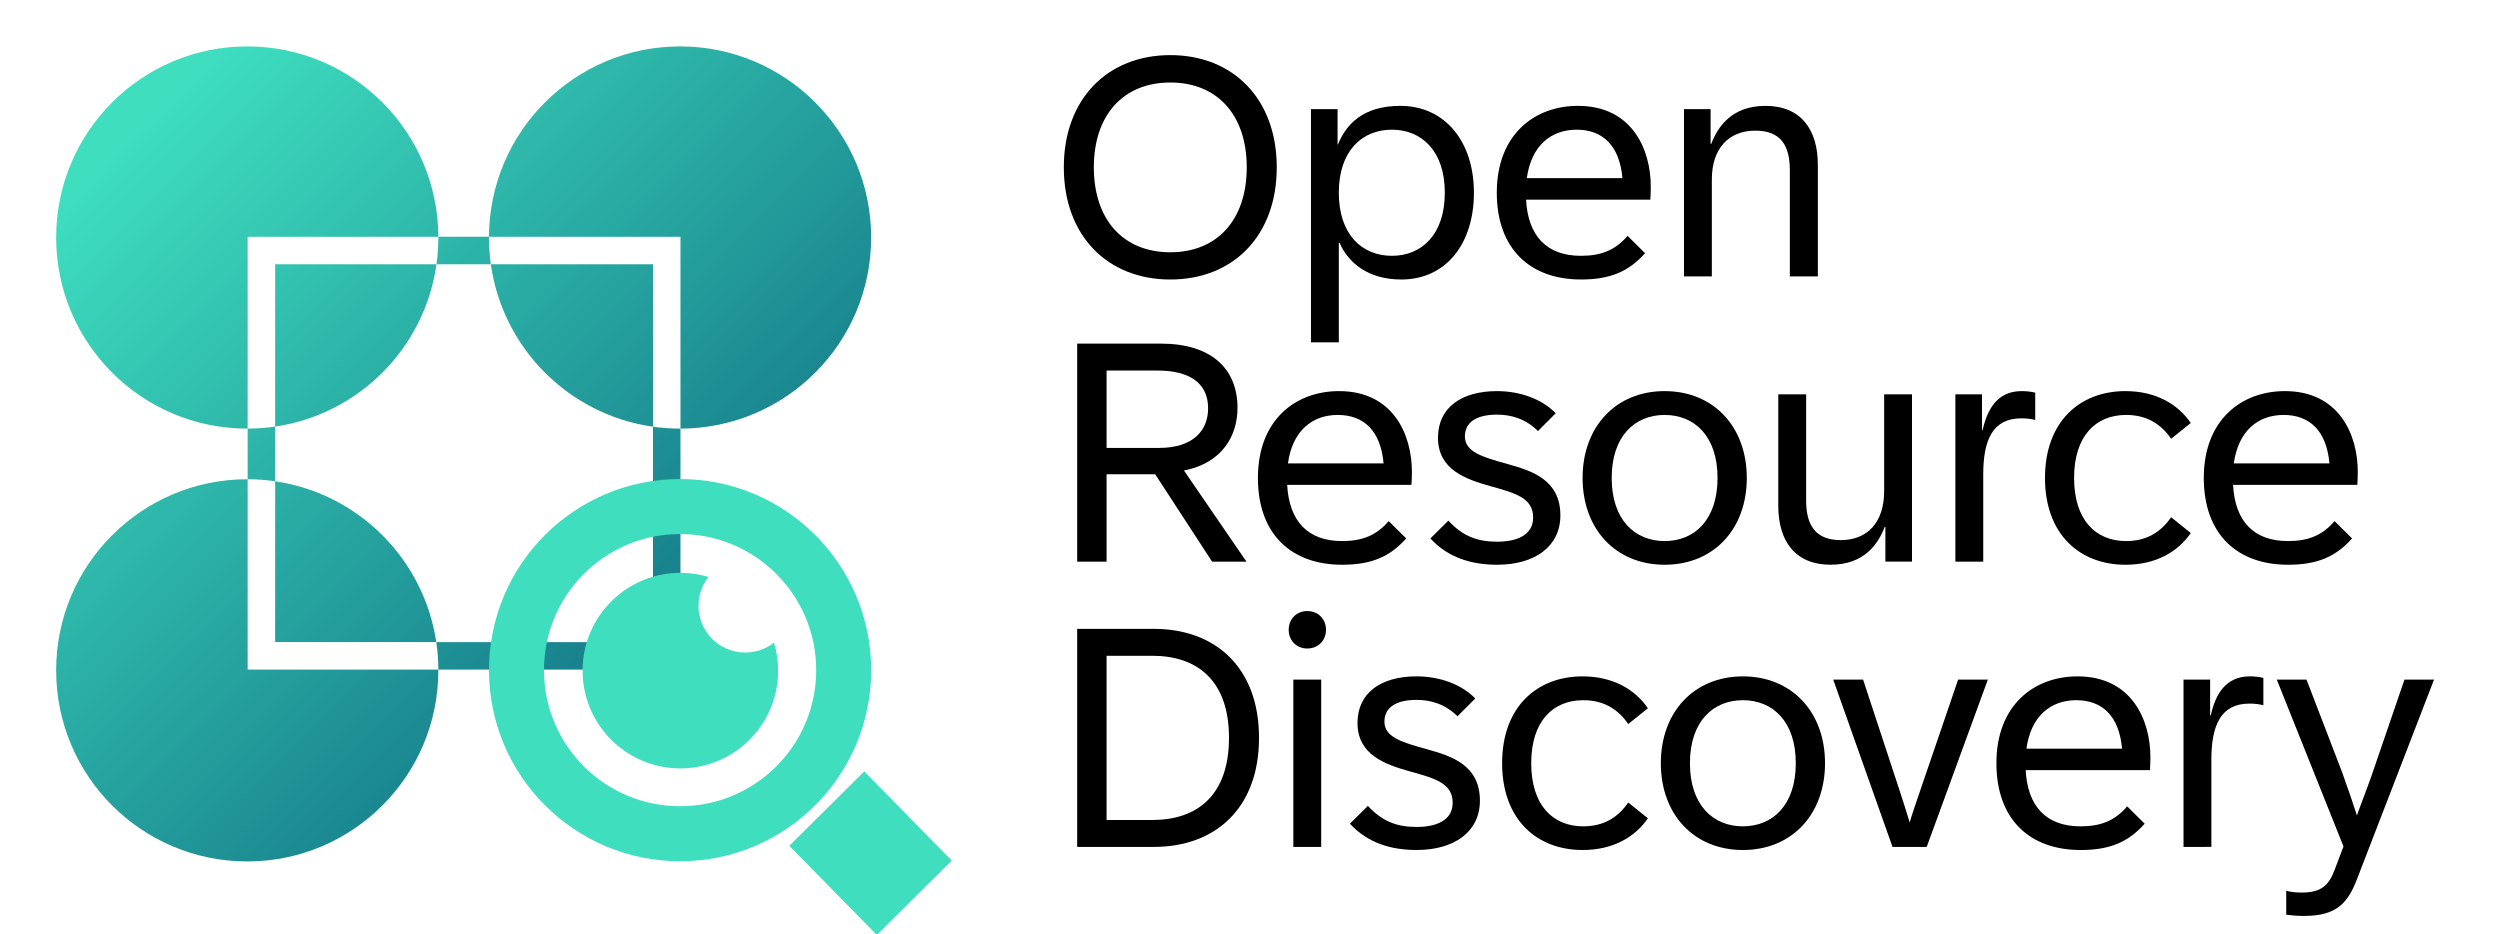 <?xml version="1.0" encoding="UTF-8" standalone="no"?>
<svg
   width="245.62"
   height="91.785"
   viewBox="0 0 245.62 91.785"
   fill="none"
   version="1.1"
   id="svg26"
   sodipodi:docname="ORD_Horizontal_Color_Logo_cropped.svg"
   inkscape:version="1.4 (86a8ad7, 2024-10-11)"
   xmlns:inkscape="http://www.inkscape.org/namespaces/inkscape"
   xmlns:sodipodi="http://sodipodi.sourceforge.net/DTD/sodipodi-0.dtd"
   xmlns="http://www.w3.org/2000/svg"
   xmlns:svg="http://www.w3.org/2000/svg">
  <sodipodi:namedview
     id="namedview26"
     pagecolor="#ffffff"
     bordercolor="#000000"
     borderopacity="0.25"
     inkscape:showpageshadow="2"
     inkscape:pageopacity="0.0"
     inkscape:pagecheckerboard="0"
     inkscape:deskcolor="#d1d1d1"
     inkscape:zoom="4.1678571"
     inkscape:cx="125.36418"
     inkscape:cy="55.784062"
     inkscape:window-width="3440"
     inkscape:window-height="1369"
     inkscape:window-x="1912"
     inkscape:window-y="-8"
     inkscape:window-maximized="1"
     inkscape:current-layer="svg26" />
  <path
     d="m 226.366,89.989 c -0.684,0 -1.308,-0.061 -1.749,-0.121 v -2.357 c 0.38,0.122 0.943,0.182 1.536,0.182 1.901,0 2.646,-0.714 3.208,-2.204 l 0.882,-2.327 -6.553,-16.39 h 2.919 l 3.497,9.092 c 0.456,1.247 1.369,3.923 1.46,4.257 0.121,-0.425 1.034,-2.736 1.459,-3.983 l 3.209,-9.366 h 2.904 l -7.572,19.614 c -0.897,2.326 -1.992,3.603 -5.2,3.603 z"
     fill="#000000"
     id="path1" />
  <path
     d="m 214.526,83.207 v -16.436 h 2.615 v 3.512 h 0.061 c 0.623,-2.798 1.992,-3.832 3.862,-3.832 0.562,0 1.064,0.091 1.307,0.152 v 2.691 c -0.334,-0.106 -0.866,-0.167 -1.368,-0.167 -2.798,0 -3.74,2.098 -3.74,5.519 v 8.56 z"
     fill="#000000"
     id="path2" />
  <path
     d="m 204.414,83.511 c -4.972,0 -8.271,-2.98 -8.271,-8.53 0,-5.732 3.725,-8.529 7.967,-8.529 5.322,0 7.162,4.272 7.162,7.937 0,0.441 -0.016,0.882 -0.046,1.278 h -12.209 c 0.197,3.557 2.007,5.519 5.397,5.519 2.007,0 3.376,-0.563 4.577,-1.962 l 1.718,1.703 c -1.612,1.81 -3.421,2.585 -6.295,2.585 z m -5.321,-9.959 h 9.396 c -0.289,-3.223 -1.961,-4.759 -4.5,-4.759 -2.524,0 -4.455,1.566 -4.896,4.759 z"
     fill="#000000"
     id="path3" />
  <path
     d="m 185.935,83.208 -5.823,-16.436 h 2.934 l 3.512,10.673 c 0.305,0.913 0.806,2.494 1.065,3.361 0.243,-0.867 0.806,-2.448 1.11,-3.361 l 3.649,-10.673 h 2.919 l -6.006,16.436 z"
     fill="#000000"
     id="path4" />
  <path
     d="m 171.233,83.511 c -4.79,0 -8.059,-3.482 -8.059,-8.53 0,-5.032 3.269,-8.529 8.059,-8.529 4.804,0 8.073,3.497 8.073,8.529 0,5.048 -3.269,8.53 -8.073,8.53 z m -5.2,-8.53 c 0,4.121 2.28,6.204 5.2,6.204 2.934,0 5.2,-2.083 5.2,-6.204 0,-4.105 -2.266,-6.188 -5.2,-6.188 -2.92,0 -5.2,2.083 -5.2,6.188 z"
     fill="#000000"
     id="path5" />
  <path
     d="m 155.487,83.511 c -4.485,0 -7.907,-2.98 -7.907,-8.53 0,-5.534 3.422,-8.529 7.907,-8.529 2.934,0 5.124,1.247 6.416,3.132 l -1.931,1.551 c -1.003,-1.46 -2.402,-2.341 -4.424,-2.341 -2.996,0 -5.109,2.083 -5.109,6.188 0,4.121 2.113,6.204 5.109,6.204 2.022,0 3.421,-0.882 4.424,-2.342 l 1.931,1.551 c -1.292,1.886 -3.482,3.117 -6.416,3.117 z"
     fill="#000000"
     id="path6" />
  <path
     d="m 139.196,83.511 c -2.479,0 -4.82,-0.669 -6.569,-2.585 l 1.764,-1.748 c 1.475,1.596 2.95,2.068 4.805,2.068 1.779,0 3.527,-0.563 3.527,-2.372 0,-1.901 -1.688,-2.387 -4.151,-3.072 -2.463,-0.684 -5.2,-1.627 -5.2,-4.774 0,-2.98 2.342,-4.577 5.793,-4.577 2.205,0 4.364,0.73 5.778,2.174 l -1.748,1.749 c -1.217,-1.216 -2.646,-1.612 -4.03,-1.612 -1.87,0 -3.147,0.654 -3.147,2.144 0,1.52 1.718,2.022 4.181,2.706 2.327,0.654 5.2,1.505 5.2,5.048 0,3.086 -2.554,4.85 -6.203,4.85 z"
     fill="#000000"
     id="path7" />
  <path
     d="m 127.068,83.207 v -16.436 h 2.737 v 16.436 z m -0.456,-21.332 c 0,-1.064 0.775,-1.84 1.824,-1.84 1.065,0 1.84,0.775 1.84,1.84 0,1.064 -0.775,1.84 -1.84,1.84 -1.049,0 -1.824,-0.775 -1.824,-1.84 z"
     fill="#000000"
     id="path8" />
  <path
     d="m 105.83,83.207 v -21.423 h 7.542 c 5.975,0 10.324,3.74 10.324,10.704 0,6.979 -4.349,10.719 -10.324,10.719 z m 2.889,-2.646 h 4.516 c 4.303,0 7.511,-2.341 7.511,-8.073 0,-5.717 -3.208,-8.058 -7.511,-8.058 h -4.516 z"
     fill="#000000"
     id="path9" />
  <path
     d="m 224.789,55.485 c -4.972,0 -8.271,-2.98 -8.271,-8.53 0,-5.732 3.725,-8.53 7.967,-8.53 5.322,0 7.162,4.272 7.162,7.937 0,0.441 -0.016,0.882 -0.046,1.277 h -12.209 c 0.197,3.558 2.007,5.519 5.397,5.519 2.007,0 3.376,-0.563 4.577,-1.961 l 1.718,1.703 c -1.612,1.809 -3.421,2.585 -6.295,2.585 z m -5.321,-9.959 h 9.396 c -0.289,-3.223 -1.961,-4.759 -4.5,-4.759 -2.524,0 -4.455,1.566 -4.896,4.759 z"
     fill="#000000"
     id="path10" />
  <path
     d="m 208.823,55.485 c -4.486,0 -7.907,-2.98 -7.907,-8.53 0,-5.534 3.421,-8.53 7.907,-8.53 2.934,0 5.124,1.247 6.416,3.132 l -1.931,1.551 c -1.003,-1.46 -2.402,-2.341 -4.424,-2.341 -2.996,0 -5.109,2.083 -5.109,6.188 0,4.12 2.113,6.204 5.109,6.204 2.022,0 3.421,-0.882 4.424,-2.341 l 1.931,1.551 c -1.292,1.885 -3.482,3.117 -6.416,3.117 z"
     fill="#000000"
     id="path11" />
  <path
     d="m 192.112,55.181 v -16.436 h 2.615 v 3.512 h 0.061 c 0.623,-2.798 1.992,-3.832 3.862,-3.832 0.562,0 1.064,0.091 1.307,0.152 v 2.691 c -0.334,-0.106 -0.866,-0.167 -1.368,-0.167 -2.798,0 -3.74,2.098 -3.74,5.519 v 8.56 z"
     fill="#000000"
     id="path12" />
  <path
     d="m 179.852,55.484 c -3.481,0 -5.139,-2.326 -5.139,-5.778 v -10.963 h 2.737 v 10.43 c 0,2.387 0.882,3.892 3.406,3.892 2.585,0 4.257,-1.718 4.257,-4.805 v -9.518 h 2.737 v 16.436 h -2.615 v -3.421 h -0.061 c -0.654,1.703 -2.022,3.725 -5.322,3.725 z"
     fill="#000000"
     id="path13" />
  <path
     d="m 163.545,55.485 c -4.789,0 -8.058,-3.482 -8.058,-8.53 0,-5.033 3.269,-8.53 8.058,-8.53 4.805,0 8.074,3.497 8.074,8.53 0,5.048 -3.269,8.53 -8.074,8.53 z m -5.2,-8.53 c 0,4.12 2.281,6.204 5.2,6.204 2.935,0 5.2,-2.083 5.2,-6.204 0,-4.105 -2.265,-6.188 -5.2,-6.188 -2.919,0 -5.2,2.083 -5.2,6.188 z"
     fill="#000000"
     id="path14" />
  <path
     d="m 147.102,55.485 c -2.478,0 -4.82,-0.669 -6.568,-2.585 l 1.763,-1.748 c 1.475,1.597 2.95,2.068 4.805,2.068 1.779,0 3.527,-0.562 3.527,-2.372 0,-1.901 -1.687,-2.387 -4.15,-3.071 -2.464,-0.684 -5.2,-1.627 -5.2,-4.774 0,-2.98 2.341,-4.577 5.793,-4.577 2.204,0 4.363,0.73 5.777,2.174 l -1.748,1.749 c -1.217,-1.216 -2.646,-1.612 -4.029,-1.612 -1.871,0 -3.148,0.654 -3.148,2.144 0,1.52 1.718,2.022 4.181,2.706 2.327,0.654 5.2,1.505 5.2,5.048 0,3.087 -2.554,4.85 -6.203,4.85 z"
     fill="#000000"
     id="path15" />
  <path
     d="m 131.86,55.485 c -4.972,0 -8.272,-2.98 -8.272,-8.53 0,-5.732 3.725,-8.53 7.967,-8.53 5.322,0 7.162,4.272 7.162,7.937 0,0.441 -0.015,0.882 -0.046,1.277 h -12.209 c 0.198,3.558 2.007,5.519 5.398,5.519 2.007,0 3.375,-0.563 4.576,-1.961 l 1.718,1.703 c -1.611,1.809 -3.421,2.585 -6.294,2.585 z m -5.322,-9.959 h 9.396 c -0.288,-3.223 -1.961,-4.759 -4.5,-4.759 -2.524,0 -4.455,1.566 -4.896,4.759 z"
     fill="#000000"
     id="path16" />
  <path
     d="m 105.83,55.183 v -21.423 h 8.226 c 4.85,0 7.526,2.372 7.526,6.325 0,2.676 -1.459,5.398 -5.26,6.143 l 6.142,8.956 h -3.375 l -5.595,-8.591 h -4.775 v 8.591 z m 2.889,-11.175 h 5.14 c 3.375,0 4.835,-1.718 4.835,-3.892 0,-2.494 -1.84,-3.71 -4.957,-3.71 h -5.018 z"
     fill="#000000"
     id="path17" />
  <path
     d="m 165.448,27.156 v -16.436 h 2.615 v 3.421 h 0.061 c 0.653,-1.718 2.037,-3.74 5.336,-3.74 3.482,0 5.14,2.341 5.14,5.793 v 10.963 h -2.752 v -10.43 c 0,-2.402 -0.867,-3.892 -3.391,-3.892 -2.585,0 -4.272,1.718 -4.272,4.79 v 9.533 z"
     fill="#000000"
     id="path18" />
  <path
     d="m 155.328,27.46 c -4.972,0 -8.271,-2.98 -8.271,-8.53 0,-5.732 3.725,-8.53 7.967,-8.53 5.322,0 7.162,4.272 7.162,7.937 0,0.441 -0.016,0.882 -0.046,1.277 h -12.209 c 0.197,3.558 2.007,5.519 5.397,5.519 2.007,0 3.376,-0.563 4.577,-1.961 l 1.718,1.703 c -1.612,1.809 -3.421,2.585 -6.295,2.585 z m -5.321,-9.959 h 9.396 c -0.289,-3.223 -1.961,-4.759 -4.5,-4.759 -2.524,0 -4.455,1.566 -4.896,4.759 z"
     fill="#000000"
     id="path19" />
  <path
     d="m 128.799,33.633 v -22.913 h 2.615 v 3.482 h 0.031 c 0.79,-1.931 2.402,-3.801 6.142,-3.801 4.364,0 7.223,3.497 7.223,8.53 0,5.048 -2.768,8.53 -7.131,8.53 -3.3,0 -5.231,-1.673 -6.067,-3.603 h -0.076 v 9.777 z m 2.737,-14.703 c 0,4.12 2.281,6.203 5.215,6.203 2.92,0 5.2,-2.083 5.2,-6.203 0,-4.105 -2.28,-6.188 -5.2,-6.188 -2.934,0 -5.215,2.083 -5.215,6.188 z"
     fill="#000000"
     id="path20" />
  <path
     d="m 114.979,27.461 c -6.158,0 -10.461,-4.288 -10.461,-11.023 0,-6.72 4.303,-11.023 10.461,-11.023 6.173,0 10.46,4.303 10.46,11.023 0,6.736 -4.287,11.023 -10.46,11.023 z m -7.511,-11.023 c 0,5.17 2.904,8.347 7.511,8.347 4.607,0 7.511,-3.178 7.511,-8.347 0,-5.154 -2.904,-8.332 -7.511,-8.332 -4.607,0 -7.511,3.178 -7.511,8.332 z"
     fill="#000000"
     id="path21" />
  <path
     fill-rule="evenodd"
     clip-rule="evenodd"
     d="m 42.885,25.962 c 0.12,-0.859 0.182,-1.736 0.182,-2.628 0,-0.024 0,-0.049 -10e-5,-0.073 h 4.975 c -1e-4,0.024 -1e-4,0.049 -1e-4,0.073 0,0.892 0.062,1.77 0.182,2.628 z m -15.852,15.948 v -15.948 h 15.852 c -1.153,8.228 -7.639,14.747 -15.852,15.948 z m 0,5.372 v -5.372 c -0.882,0.129 -1.784,0.197 -2.701,0.199 v -16.146 -2.701 h 2.701 16.034 c -0.039,-10.335 -8.43,-18.702 -18.775,-18.702 -10.369,0 -18.775,8.406 -18.775,18.775 0,10.369 8.406,18.775 18.775,18.775 0.013,0 0.026,0 0.039,0 v 4.975 c -0.013,-10e-5 -0.026,-10e-5 -0.039,-10e-5 -10.369,0 -18.775,8.406 -18.775,18.775 0,10.369 8.406,18.775 18.775,18.775 10.369,0 18.775,-8.406 18.775,-18.775 0,-0.024 0,-0.049 -10e-5,-0.073 h 21.087 2.701 v -2.701 -20.975 c 10.351,-0.021 18.735,-8.419 18.735,-18.775 0,-10.369 -8.406,-18.775 -18.774,-18.775 -10.345,0 -18.735,8.366 -18.775,18.702 h 16.113 2.701 v 2.701 16.146 c -0.013,0 -0.026,0 -0.039,0 -0.904,0 -1.792,-0.064 -2.662,-0.187 v -15.959 h -15.93 c 1.156,8.255 7.68,14.788 15.93,15.959 v 21.163 h -21.291 c -1.209,-8.159 -7.667,-14.608 -15.831,-15.802 z m 15.831,15.802 c 0.131,0.882 0.2,1.784 0.203,2.701 h -16.034 -2.701 v -2.701 -16 c 0.917,0.002 1.819,0.07 2.701,0.198 v 15.802 z"
     fill="url(#paint0_linear_204_1474)"
     id="path22"
     style="fill:url(#paint0_linear_204_1474)" />
  <path
     fill-rule="evenodd"
     clip-rule="evenodd"
     d="m 66.817,79.211 c 7.385,0 13.372,-5.986 13.372,-13.371 0,-7.385 -5.987,-13.372 -13.372,-13.372 -7.385,0 -13.372,5.987 -13.372,13.372 0,7.385 5.987,13.371 13.372,13.371 z m 0,5.403 c 10.369,0 18.775,-8.405 18.775,-18.774 0,-10.369 -8.406,-18.775 -18.775,-18.775 -10.369,0 -18.775,8.406 -18.775,18.775 0,10.369 8.406,18.774 18.775,18.774 z"
     fill="#3edebf"
     id="path23" />
  <path
     fill-rule="evenodd"
     clip-rule="evenodd"
     d="m 84.91,75.789 8.602,8.761 -7.361,7.31 -8.602,-8.761 z"
     fill="#3edebf"
     id="path24" />
  <path
     fill-rule="evenodd"
     clip-rule="evenodd"
     d="m 76.05,63.135 c -0.795,0.623 -1.799,0.99 -2.888,0.976 -2.537,-0.031 -4.568,-2.112 -4.537,-4.648 0.013,-1.05 0.377,-2.013 0.979,-2.78 -0.838,-0.251 -1.725,-0.391 -2.644,-0.402 -5.305,-0.064 -9.657,4.185 -9.721,9.49 -0.064,5.305 4.185,9.657 9.49,9.721 5.305,0.064 9.657,-4.184 9.721,-9.489 0.012,-0.997 -0.128,-1.961 -0.399,-2.868 z"
     fill="#3edebf"
     id="path25" />
  <defs
     id="defs26">
    <linearGradient
       id="paint0_linear_204_1474"
       x1="38.792"
       y1="37.959"
       x2="87"
       y2="86.5"
       gradientUnits="userSpaceOnUse"
       gradientTransform="translate(-25.482,-25.441)">
      <stop
         stop-color="#3EDEBF"
         id="stop25" />
      <stop
         offset="1"
         stop-color="#18828D"
         id="stop26" />
    </linearGradient>
  </defs>
</svg>
